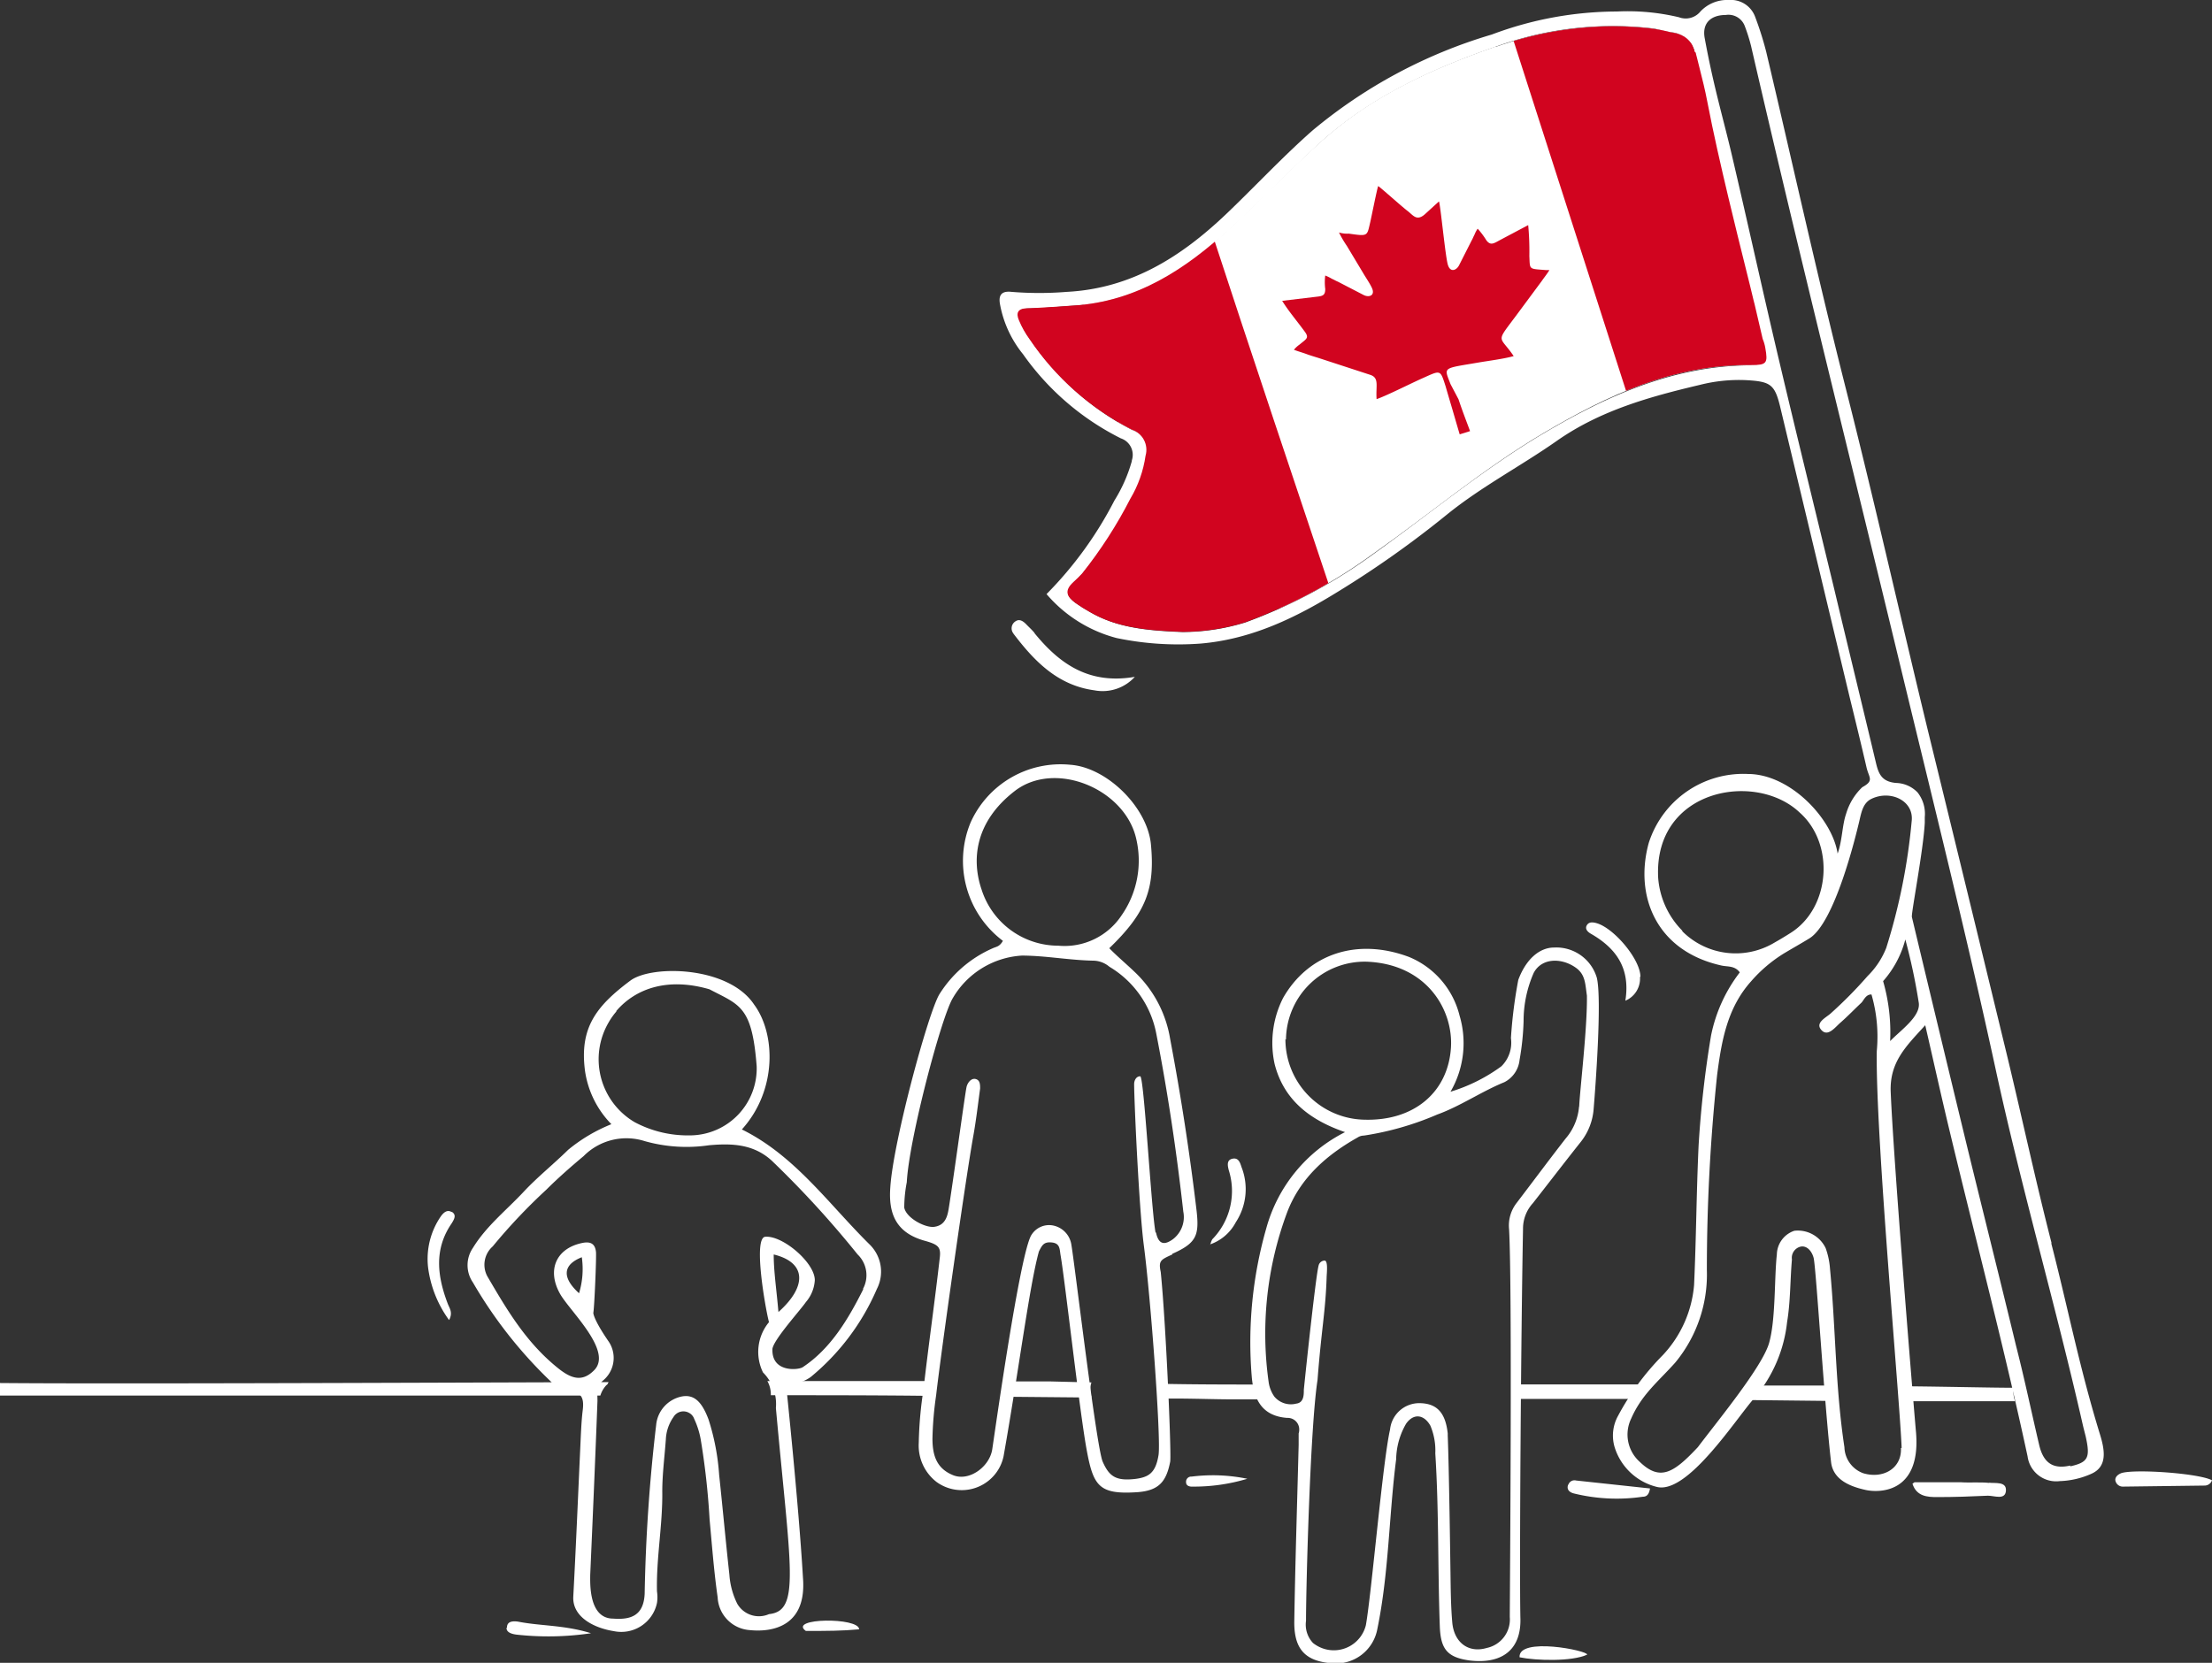 <svg xmlns="http://www.w3.org/2000/svg" xmlns:xlink="http://www.w3.org/1999/xlink" viewBox="0 0 192.15 144.48"><rect x="0" y="0" width="192.15" height="144.48" fill="#333333" stroke="none"/><defs><style>.cls-1{fill:none;}.cls-2,.cls-4{fill:#fff;}.cls-3{clip-path:url(#clip-path);}.cls-4,.cls-5{fill-rule:evenodd;}.cls-5{fill:#d1041f;}</style><clipPath id="clip-path"><path class="cls-1" d="M129.9,4.05c-5.46,1.9-10.66,4.25-15,8.12-2.77,2.46-5.33,5.15-8.05,7.66-3.87,3.57-8.14,6.38-13.62,6.72-1.33.08-2.65.19-4,.24-.82,0-1,.41-.71,1.06a7.94,7.94,0,0,0,.92,1.63,23.78,23.78,0,0,0,8.85,7.84,1.85,1.85,0,0,1,1.22,2.28,10.1,10.1,0,0,1-1.32,3.73A39,39,0,0,1,94,49.83l-.37.38-.38.36c-.86.78-.55,1.29.17,1.82a14.36,14.36,0,0,0,1.24.78c2.31,1.35,4.88,1.61,8.06,1.73a18.5,18.5,0,0,0,5.42-.82,44.84,44.84,0,0,0,11.07-5.91c5-3.51,9.62-7.43,14.87-10.54,5.6-3.32,11.39-6,18.08-5.91,1.31,0,1.42-.17,1.19-1.47a3.44,3.44,0,0,0-.23-.8c-.23-1-.46-2-.7-3l-.09-.35c-.2-.85-.41-1.69-.62-2.53-.53-2.13-1.06-4.27-1.57-6.41-.66-2.78-1.3-5.56-1.84-8.37-.19-1-.42-1.91-.66-2.86-.09-.34-.17-.68-.25-1a2.5,2.5,0,0,0-.07-.26V4.6l-.12-.12a.06.06,0,0,1,0-.06,5.38,5.38,0,0,0-.2-.51h0a1.37,1.37,0,0,0-.13-.2h0a2.27,2.27,0,0,0-.55-.52,2.65,2.65,0,0,0-1.12-.37,13.2,13.2,0,0,0-1.71-.34,29.65,29.65,0,0,0-3.39-.2,30.81,30.81,0,0,0-10.2,1.8"/></clipPath></defs><title>canada-side-flag</title><g id="Layer_2" data-name="Layer 2"><g id="Layer_1-2" data-name="Layer 1"><g id="Layer_1-2-2" data-name="Layer 1-2"><path class="cls-2" d="M81.17,120H66.66a2.39,2.39,0,0,1,.3,1.23c4.74,0,9.6,0,14.1.06a5.24,5.24,0,0,1,.11-1.31"/><path class="cls-2" d="M143.43,120.29H131.9a2.45,2.45,0,0,1,0,1.26h10.7a2,2,0,0,1,.86-1.22"/><path class="cls-2" d="M175,120.58c-2.07,0-5.44-.09-9.57-.13l.06.15a2,2,0,0,1,0,1.15h9.56a2.21,2.21,0,0,1-.1-1.27"/><path class="cls-2" d="M159.2,120.52v-.13h-7.57a2.22,2.22,0,0,1,.32,1.26l7.34.08a6.49,6.49,0,0,1-.1-1.16"/><path class="cls-2" d="M109.77,120.3c-3.11,0-6.21,0-9.31-.07a2.35,2.35,0,0,1,.25.53,1.94,1.94,0,0,1,.08.76h1.29c1.74,0,3.49.07,5.23.07h3.2a2.23,2.23,0,0,1-.74-1.32"/><path class="cls-2" d="M94.81,121.38a2.08,2.08,0,0,1,0-1.26l-3.6-.09h-4a2.35,2.35,0,0,1,.1.54,1.79,1.79,0,0,1-.15.79l7.63.07"/><path class="cls-2" d="M52.77,120.28h0a1.88,1.88,0,0,1,.1-.19h0c-20.77.07-43.87.16-52.87.08v1.09H52.15a2.33,2.33,0,0,1,.51-.89"/><path class="cls-2" d="M178.21,108c-1.37-5.34-2.53-10.74-3.82-16.11q-3.45-14.25-6.94-28.5c-2.4-9.91-4.63-19.86-7.14-29.75-2.45-9.68-4.59-19.44-6.89-29.16a28.25,28.25,0,0,0-.95-3A2.24,2.24,0,0,0,150.18,0a3.19,3.19,0,0,0-2.47,1,1.65,1.65,0,0,1-1.86.5A19.18,19.18,0,0,0,140.46,1a31,31,0,0,0-10.87,2A43.48,43.48,0,0,0,114,11.35c-2.62,2.31-5,4.88-7.53,7.29-3.89,3.69-8.21,6.43-13.8,6.72a29.59,29.59,0,0,1-4.8,0c-.89-.1-1.15.3-1,1.09a9.62,9.62,0,0,0,2,4.33,22.91,22.91,0,0,0,8.5,7.31A1.51,1.51,0,0,1,98.32,40l0,.06a13.22,13.22,0,0,1-1.52,3.44,32.94,32.94,0,0,1-5.89,8.12A12,12,0,0,0,97,55.44a26.22,26.22,0,0,0,7.29.48c4.46-.38,8.32-2.27,12-4.55a87.18,87.18,0,0,0,9.4-6.66c3-2.43,6.42-4.21,9.57-6.42,3.75-2.62,8-3.81,12.41-4.85a13.82,13.82,0,0,1,4-.41c2.16.12,2.51.36,3,2.45l6,25.08c.49,2,1,4.08,1.47,6.12.21.91.69,1.14-.37,1.72a5.21,5.21,0,0,0-1.4,2.3c-.35,1-.33,2.31-.74,3.47-.45-3-4.09-6.91-7.79-6.92a8.62,8.62,0,0,0-8.62,6c-1.26,4.59.64,9.4,6.35,10.65.52.11,1.13,0,1.56.59A13.28,13.28,0,0,0,148.63,90a90.56,90.56,0,0,0-1.08,9.58c-.19,4.18-.2,7.89-.39,12.07a10.12,10.12,0,0,1-2.73,6.11,22.57,22.57,0,0,0-3.88,5.27,3.53,3.53,0,0,0-.29,2.72,5.11,5.11,0,0,0,3.64,3.44c2.7.73,7-6.08,8.53-7.75a12.21,12.21,0,0,0,2.81-6.57c.3-1.81.26-3.62.42-5.43a1,1,0,0,1,.75-1.12c.57-.12,1,.43,1.14,1,.22,1,.94,12.86,1.51,17.72.17,1.48,1.54,2.1,3,2.42,1.16.26,4.92.32,4.36-5.21-.32-3.69-1.93-23.36-2.18-29.36-.11-2.63,1.36-4,3-5.81.77,3.34,1.43,6.34,2.15,9.32,2.25,9.38,4.71,18.71,6.74,28.14a2.5,2.5,0,0,0,2.81,2.15H179a7.28,7.28,0,0,0,2.64-.62c1.42-.61,1.23-2,.76-3.5-1.78-5.81-2.7-10.65-4.21-16.53m-26-76.3c-6.69,0-12.48,2.59-18.08,5.9-5.25,3.11-9.91,7-14.87,10.55a45.14,45.14,0,0,1-11.07,5.9,18.8,18.8,0,0,1-5.42.83c-3.18-.12-5.75-.39-8.06-1.74a14.36,14.36,0,0,1-1.24-.78c-.72-.53-1-1-.17-1.82l.38-.36.37-.38a37.69,37.69,0,0,0,4.23-6.47,10.16,10.16,0,0,0,1.32-3.73,1.85,1.85,0,0,0-1.23-2.28,23.84,23.84,0,0,1-8.84-7.84,8.85,8.85,0,0,1-.91-1.65c-.28-.66-.11-1.05.7-1.07,1.33,0,2.65-.16,4-.24,5.48-.34,9.75-3.15,13.62-6.72,2.72-2.51,5.28-5.2,8-7.66,4.36-3.86,9.56-6.22,15-8.12a29.79,29.79,0,0,1,13.59-1.6c.55.07,1.09.27,1.64.34a2.38,2.38,0,0,1,1.12.38,2.05,2.05,0,0,1,.55.51h0a1.37,1.37,0,0,1,.13.2h0a2.43,2.43,0,0,1,.22.46v.06l.06.19v.07a2,2,0,0,1,.07.26c.08.34.16.68.25,1,.23,1,.47,1.9.66,2.86.54,2.81,1.18,5.6,1.84,8.37.51,2.14,1,4.28,1.57,6.41.21.84.42,1.69.62,2.53l.09.36c.24,1,.47,2,.7,2.95.07.27.18.53.23.81.23,1.29.12,1.47-1.19,1.47m-5.93,49.18a7.3,7.3,0,0,1-2.1-4.6c-.4-7.72,8.47-9.3,12.29-5.67,3.07,2.71,2.68,8.27-.77,10.45-.47.3-.95.59-1.43.86a6.55,6.55,0,0,1-8-1m19,44.91c.08,1.78-1.56,2.7-3.27,2.19a2.48,2.48,0,0,1-1.64-2.26c-.79-5.19-.75-10.26-1.25-15.47a6.7,6.7,0,0,0-.38-1.83,2.68,2.68,0,0,0-2.72-1.51,2.22,2.22,0,0,0-1.52,2.06c-.23,2.07-.09,5.62-.67,7.68s-4.45,6.75-6.19,9.06c-2.1,2.24-3.28,3-5.07,1.26a3.18,3.18,0,0,1-.72-3.75c.91-2.08,2.33-3.19,3.81-4.84a12,12,0,0,0,2.76-8.06,162.33,162.33,0,0,1,.89-16.94c.38-2.92.86-5.8,2.94-8.13A12.38,12.38,0,0,1,155,82.82c.72-.43,1.45-.84,2.17-1.28,2.2-1.35,4-8.75,4.34-10.18.18-.78.32-1.55,1-1.92,1.66-.85,3.78.11,3.55,1.93a52.34,52.34,0,0,1-2.21,11,7.07,7.07,0,0,1-1.61,2.43A37.14,37.14,0,0,1,159,88.08c-.43.37-1.34.8-.78,1.42s1.18-.23,1.65-.64c.63-.55,1.21-1.16,1.82-1.73.2-.19.38-.74.88-.72a13.16,13.16,0,0,1,.46,4.92c-.12,7.28,2,30.23,2.16,34.48m-1-35.35a16.08,16.08,0,0,0-.61-5.21,8.83,8.83,0,0,0,1.93-3.62,51.37,51.37,0,0,1,1.17,5.51c.16,1.18-1.56,2.36-2.49,3.32m15.65,36.88c-1.49.34-2.34-.21-2.71-1.82-.67-2.86-1.27-5.73-2-8.58-1.38-5.71-2.81-11.4-4.2-17.1q-2.44-10.07-4.85-20.16c-.07-.31,1-5.81,1.12-8.2V71a3,3,0,0,0-.63-2.15,2.69,2.69,0,0,0-1.87-.82c-1.2-.11-1.5-.74-1.73-1.7-1.19-5-2.41-10-3.62-15.08-1.59-6.59-3.21-13.17-4.77-19.77-1.42-6-2.76-12.13-4.18-18.18-.79-3.33-1.55-5.8-2.32-10-.24-1.34.59-2,1.84-2a1.51,1.51,0,0,1,1.63.93A15.12,15.12,0,0,1,152.11,4c4.16,18.05,8.66,36,13,54,2.8,11.61,5.71,23.21,8.24,34.88,2.25,10.39,5.23,20.59,7.58,30.94.08.34.17.68.25,1,.41,1.85.21,2.24-1.35,2.59"/><path class="cls-2" d="M89.87,55c-.22-.27-.48-.5-.72-.75s-.57-.5-.91-.28A.72.72,0,0,0,88,55l.06.09c1.8,2.37,3.83,4.46,7,4.89a3.78,3.78,0,0,0,3.52-1.17c-4,.69-6.55-1.14-8.72-3.8"/><path class="cls-2" d="M184.27,128c-.27.11-.51.29-.52.58a.65.65,0,0,0,.68.59l7.09-.09a.68.68,0,0,0,.63-.46c-1.13-.61-6.74-1-7.88-.62"/><path class="cls-2" d="M172.81,128.85c-.82-.09-1.66,0-2.5-.06h-4l-.18.13c.35,1.09,1.27,1.17,2.19,1.16,1.45,0,2.91-.05,4.37-.12.56,0,1.5.4,1.56-.43s-.93-.63-1.49-.7"/><path class="cls-2" d="M136.22,129c-.16.44.14.67.48.76a15.55,15.55,0,0,0,6,.29c.27,0,.54-.11.63-.72l-6.42-.69a.56.56,0,0,0-.67.36"/><path class="cls-2" d="M101.84,108.94c2.09-.93,2.35-1.59,2.1-3.77q-.89-7.48-2.29-14.88a10.3,10.3,0,0,0-2.87-5.63c-.79-.78-1.66-1.49-2.42-2.27,3.17-3.06,4-5.14,3.61-9.1-.36-3.21-3.85-6.62-7-6.84a8.57,8.57,0,0,0-8.65,5,8.7,8.7,0,0,0,2.8,10.3c-.31.53-.56.49-.92.66a10.35,10.35,0,0,0-4.61,4c-1,1.72-4,12.82-4.25,16.74-.18,2.35.52,4,3.06,4.68,1.09.31,1.34.53,1.24,1.41-.42,3.73-1,7.77-1.42,11.5a34,34,0,0,0-.41,4.62,4,4,0,0,0,1.55,3.41,3.72,3.72,0,0,0,5.18-.81,3.67,3.67,0,0,0,.64-1.44c1.32-7.44,2.25-14.85,3.07-17.79.28-.54.42-.85,1.14-.77s.65.62.74,1.11c.38,2.18,1.63,13.39,2.25,16.82.59,3.24,1.06,4,4.48,3.76,1.79-.15,2.45-.89,2.79-2.64.12-.59-.37-12.07-.82-16.48-.21-1,0-1.07,1-1.53M85.27,77.3c-.87-2.54-.63-5.86,2.88-8.57s9.57-.19,10.55,4.15a8.31,8.31,0,0,1-1.27,6.65,5.94,5.94,0,0,1-5.5,2.64,7,7,0,0,1-6.66-4.87m15.11,29.79c-.36-1.78-1-13.56-1.33-13.57s-.53.33-.53.68c0,1.41.42,10.78.84,14,.61,4.66,1.5,16.81,1.28,18.22-.25,1.57-.86,1.93-2,2.08-1.69.2-2.28-.2-2.85-1.49s-2.55-18.2-2.75-19a2,2,0,0,0-1.63-1.54,1.8,1.8,0,0,0-1.79.8c-1,1.37-3.26,17.63-3.43,18.68-.24,1.5-2,2.79-3.39,2.23S81,126.54,81,125a29.8,29.8,0,0,1,.32-3.77c.44-3.86,2.57-18.85,3.22-22.48.25-1.38.41-2.77.6-4.17,0-.34,0-.71-.37-.82s-.69.26-.8.65-1,7-1.51,10.3c-.12.74-.21,1.75-1.32,1.89-.78.09-2.41-.76-2.59-1.67a11.75,11.75,0,0,1,.22-2.21c.2-3.78,3-14.35,4-16a7.46,7.46,0,0,1,6-3.69c2,0,4.1.4,6.17.44a2.22,2.22,0,0,1,1.43.53,8.65,8.65,0,0,1,4.07,5.8c1,5.12,1.77,10.29,2.35,15.48a2.42,2.42,0,0,1-.87,2.37c-.8.6-1.29.45-1.5-.56"/><path class="cls-2" d="M105.13,108.12a4,4,0,0,0,2.22-1.92,5.24,5.24,0,0,0,.49-4.81c-.12-.39-.27-.82-.78-.71s-.43.57-.32,1a6,6,0,0,1-1.43,6,1.53,1.53,0,0,0-.18.52"/><path class="cls-2" d="M103.52,128.3a.45.45,0,0,0-.49.49c0,.33.34.4.59.38a16.11,16.11,0,0,0,4.73-.68,14.78,14.78,0,0,0-4.83-.19"/><path class="cls-2" d="M135,82.33c-1.26,0-2.44,1-3.11,2.81a40.92,40.92,0,0,0-.64,5.06,2.87,2.87,0,0,1-.83,2.45A14.67,14.67,0,0,1,126,94.86a8.4,8.4,0,0,0,.79-6.61,7.45,7.45,0,0,0-4.39-5.1c-4.56-1.71-8.78-.23-10.94,3.56a8.61,8.61,0,0,0-.74,5.73c.78,3.08,3,4.86,6.12,5.93a13.29,13.29,0,0,0-6.84,8.35,36,36,0,0,0-1.27,12.82c.15,1.92.79,3.49,3.08,3.66a1,1,0,0,1,1.05,1,1,1,0,0,1-.05.35v1c-.13,5.14-.3,10.28-.38,15.43,0,2.36,1,3.37,3.28,3.54a3.65,3.65,0,0,0,3.94-3c1-4.87,1-9.82,1.63-14.73a6.37,6.37,0,0,1,.86-3.08c.65-.93,1.55-.82,2.11.16a5.52,5.52,0,0,1,.43,2.41c.32,5,.21,10,.39,15,.07,2,.63,2.73,2.61,3,2.61.31,4.52-.77,4.39-3.78-.09-4.58.06-24.79.23-33.71a3.28,3.28,0,0,1,.86-2.25c1.37-1.75,2.72-3.51,4.1-5.25a5.24,5.24,0,0,0,1.18-3c.14-1.65.73-9.46.27-11.34A3.67,3.67,0,0,0,135,82.33m-23.29,8a6.84,6.84,0,0,1,7-6.77c5.23.2,7.54,4.19,7.33,7.47-.25,3.86-3.19,6.37-7.48,6.26a7,7,0,0,1-6.9-7m25.51,5.83A4.87,4.87,0,0,1,136,98.93c-1.44,1.85-2.84,3.74-4.26,5.6a3.19,3.19,0,0,0-.65,2.29c.28,5.14.07,31.27.06,33.68a2.53,2.53,0,0,1-2,2.69c-1.62.48-2.87-.51-3-2.27-.12-1.39-.13-2.79-.15-4.18s-.13-9.4-.24-12v-.19c-.2-1.87-1-2.6-2.41-2.63a2.55,2.55,0,0,0-2.6,2.29c-.64,2.8-1.6,14.18-2.1,17a2.87,2.87,0,0,1-3.47,2.1,2.93,2.93,0,0,1-1.12-.55,2.33,2.33,0,0,1-.61-1.93c0-2.86.36-16.82,1-20.92.34-4.44.69-5.91.79-8.89,0-.32.15-1.47-.17-1.49a.55.55,0,0,0-.53.45c-.22.8-1,8-1.28,10.77,0,.46,0,1.13-.66,1.21a1.87,1.87,0,0,1-1.9-.61,2.88,2.88,0,0,1-.49-1.22,30.15,30.15,0,0,1,1.6-14.79c1.14-3,3.45-5,6.13-6.51a1,1,0,0,1,.54-.16,25.79,25.79,0,0,0,6.37-1.83c2-.72,3.84-2,5.83-2.81A2.45,2.45,0,0,0,132,92.1a22.79,22.79,0,0,0,.35-3.39,10.35,10.35,0,0,1,.88-4.18c.71-1.33,2.45-1.32,3.68-.43.82.6.79,1.41.94,2.4.05,2.76-.62,8.27-.67,9.67"/><path class="cls-2" d="M142.5,84.88c0-1.53-2.31-4.25-3.82-4.67-.33-.09-.66-.12-.84.19s.07.57.35.73c2.2,1.26,3.45,3,3,5.82a2.08,2.08,0,0,0,1.27-2.07"/><path class="cls-2" d="M132,144c1.44.3,4.57.38,5.87-.23.09-.35-6-1.57-5.87.23"/><path class="cls-2" d="M64.45,98.13c3.06-3.39,2.94-8.3,1.06-10.84-2.22-3.36-8.91-3.47-10.76-2.08-3,2.24-4.4,4.12-3.94,7.78a8.31,8.31,0,0,0,2.3,4.69,14.15,14.15,0,0,0-3.76,2.23c-1.25,1.23-2.64,2.34-3.84,3.62-1.5,1.61-3.27,3-4.43,4.9a2.65,2.65,0,0,0,0,3A38.82,38.82,0,0,0,47.81,120a2.67,2.67,0,0,0,1.63.88c1.14.06,1.3.69,1.18,1.65s-.16,2.14-.21,3.2c-.2,4.35-.38,8.69-.61,13-.09,1.77,1.8,2.73,3.53,3a3.17,3.17,0,0,0,3.74-2.45,3.24,3.24,0,0,0,0-1c-.07-2.91.5-5.78.46-8.69,0-1.5.2-3,.31-4.52a3.64,3.64,0,0,1,.66-1.94,1,1,0,0,1,1.37-.36.94.94,0,0,1,.43.51,7.12,7.12,0,0,1,.57,1.8,64.6,64.6,0,0,1,.77,6.94c.21,2.26.38,4.53.7,6.77a3,3,0,0,0,2.81,2.85c1,.1,5,.3,4.6-4.57-.37-6.37-1.47-16.8-1.47-16.8a3.4,3.4,0,0,0,2.14-.62A20.25,20.25,0,0,0,76.17,112a3.3,3.3,0,0,0-.62-3.86c-3.56-3.51-6.48-7.72-11.1-10M53.54,87.84c1.72-2,4.53-2.92,8.09-1.88,2.63,1.38,3.7,1.45,4.1,6.69a5.82,5.82,0,0,1-5.64,6c-.21,0-.41,0-.62,0a9.8,9.8,0,0,1-4.33-1.14,6.34,6.34,0,0,1-2.26-8.69,6,6,0,0,1,.66-.93M75,112c-1.29,2.57-2.82,5.18-5.28,6.8-.36.24-2.72.49-2.62-1.61.14-.84,2.41-3.33,2.91-4.06a3.2,3.2,0,0,0,.77-1.9c0-1.51-2.76-3.87-4.28-3.77-1.12,0,0,6.31.3,7.42a4.05,4.05,0,0,0-.52,4.37,3.89,3.89,0,0,1,1.12,3.09c1.27,14,2.15,17.63-.6,17.91a2.17,2.17,0,0,1-2.75-.89,6.68,6.68,0,0,1-.69-2.54c-.32-2.89-.58-5.78-.89-8.67a20.16,20.16,0,0,0-.92-4.81c-.59-1.58-1.28-2.2-2.33-2A2.79,2.79,0,0,0,57,123.8a147.1,147.1,0,0,0-1,14.69c-.09,1.85-1.15,2.27-2.73,2.15-2.14,0-2-3.08-2-3.78h0c.22-5,.44-10.09.63-15.13,0-.72-.11-1.21.45-1.75a2.55,2.55,0,0,0,.54-3.39c-1.38-2-1.35-2.52-1.35-2.52.09-.43.28-4.86.23-5.3-.08-.69-.45-.92-1.19-.77-2.28.47-3.09,2.36-1.93,4.42.84,1.5,4.65,5,2.94,6.66-1,1-1.94.74-3.1-.19-2.76-2.21-4.41-5-6.16-8a2.12,2.12,0,0,1,.47-2.59,49.53,49.53,0,0,1,4.67-4.94c1-1,2.14-2,3.23-2.91A5.23,5.23,0,0,1,56,99.15a13.36,13.36,0,0,0,5.59.36c2-.18,3.87-.1,5.44,1.33A85.81,85.81,0,0,1,74.5,109a2.5,2.5,0,0,1,.46,3m-7.75-3c2.87.7,2.89,2.79.41,5-.17-2-.41-3.5-.41-5M50.3,112.37c-1.51-1.37-1.41-2.48.24-3.13a7.21,7.21,0,0,1-.24,3.13"/><path class="cls-2" d="M39.24,105.29c.44.27.22.64,0,1-1.56,2.26-1.25,4.62-.34,7,.15.39.46.76.11,1.41a9.91,9.91,0,0,1-1.82-4.54,6.53,6.53,0,0,1,1.11-4.48c.23-.32.55-.61.94-.36"/><path class="cls-2" d="M44,141.46c0,.38.46.52.86.57a25.1,25.1,0,0,0,6.48-.12c-2.32-.72-4.35-.62-6.3-1-.43-.07-1-.07-1,.5"/><path class="cls-2" d="M70,141.71c1.84,0,3.14,0,4.63-.14,0-1.06-6.21-1-4.63.14"/></g><g id="Layer_1-2-3" data-name="Layer 1-2"><g class="cls-3"><path class="cls-4" d="M155.4,34.54l-.4-1.2.09-.55,0-.31h-.26L149.92,16,146.54,5l.22-1.47L146.63,3l-.7-.08-.57-1.84.09-.61h0c-.61.07.56.21,0,.29C133.3,1.73,128.19,4,119,7.48c-10.6,4-15,5.66-28.39,7.89l.3.31h0l9.32,31.47h0l1.23,4.23c9.12-.9,17.54,6.81,26.73,2.82,5.26-2.28,11.35-14.14,16.49-15.44A55.59,55.59,0,0,1,156.23,37v-.19l-.63-2.2h-.23"/><path class="cls-5" d="M155.4,34.54l-.4-1.2v-.86h-.26L150.49,4.81l-3.73-1.33L146.63,3l-.7-.08-.57-1.84.53-.2c-2-.14-7.86.42-14.55,2.23l11.6,36.11c5.51-1.24,10.88-2.5,14.57-2.25l-1.25-.22-.63-2.2Z"/><path class="cls-5" d="M103,12.84s-21.81,8.82-26,9.47L92.68,69.48c5.13-.65,22.14-8.2,25.89-9.34,0,0-15.89-47.19-15.59-47.3"/><path class="cls-5" d="M116.31,20.19a9.32,9.32,0,0,0,.69,1.18l1.44,2.4c.23.39.55.85.73,1.24.31.66-.23.87-.72.62l-2.22-1.15c-.24-.1-.31-.16-.54-.26a3.77,3.77,0,0,0-.57-.28,4.58,4.58,0,0,0,0,1.17c0,.61-.27.62-.9.69l-2.84.34c.56.91,1.35,1.83,2,2.73.35.51.08.59-.48,1.06a2.44,2.44,0,0,0-.5.46c.35.14.73.24,1.08.37s.73.24,1.11.36L119,32.56c.84.26.5.94.58,2.12.88-.3,2.92-1.34,4-1.82,1.59-.71,1.52-.77,2,.72.13.46.27.92.4,1.37.28.93.54,1.86.82,2.79l.9-.28c-.34-.92-.7-1.84-1-2.76L126,33.37c-.58-1.53-.75-1.32,2.6-1.9.86-.14,2.08-.3,2.89-.53-1.3-1.92-1.64-1,.45-3.84l2-2.7c.22-.32.46-.61.65-.93h0l-.27,0c-1.55-.13-1.41,0-1.47-1.22a23.92,23.92,0,0,0-.1-2.69l-2.47,1.31c-.53.29-.81.49-1.17,0a6.69,6.69,0,0,0-.75-1,2.49,2.49,0,0,0-.27.51c-.12.23-.15.34-.26.53L126.77,23c-.21.47-.78.74-1,0s-.63-5.1-.77-5.5l-1.24,1.13c-.71.61-1,.07-1.5-.31s-2.38-2.07-2.54-2.15c-.08.14-.59,2.7-.69,3.13-.29,1.23-.17,1.24-1.86,1a2.48,2.48,0,0,1-.86-.1"/></g></g></g></g></svg>